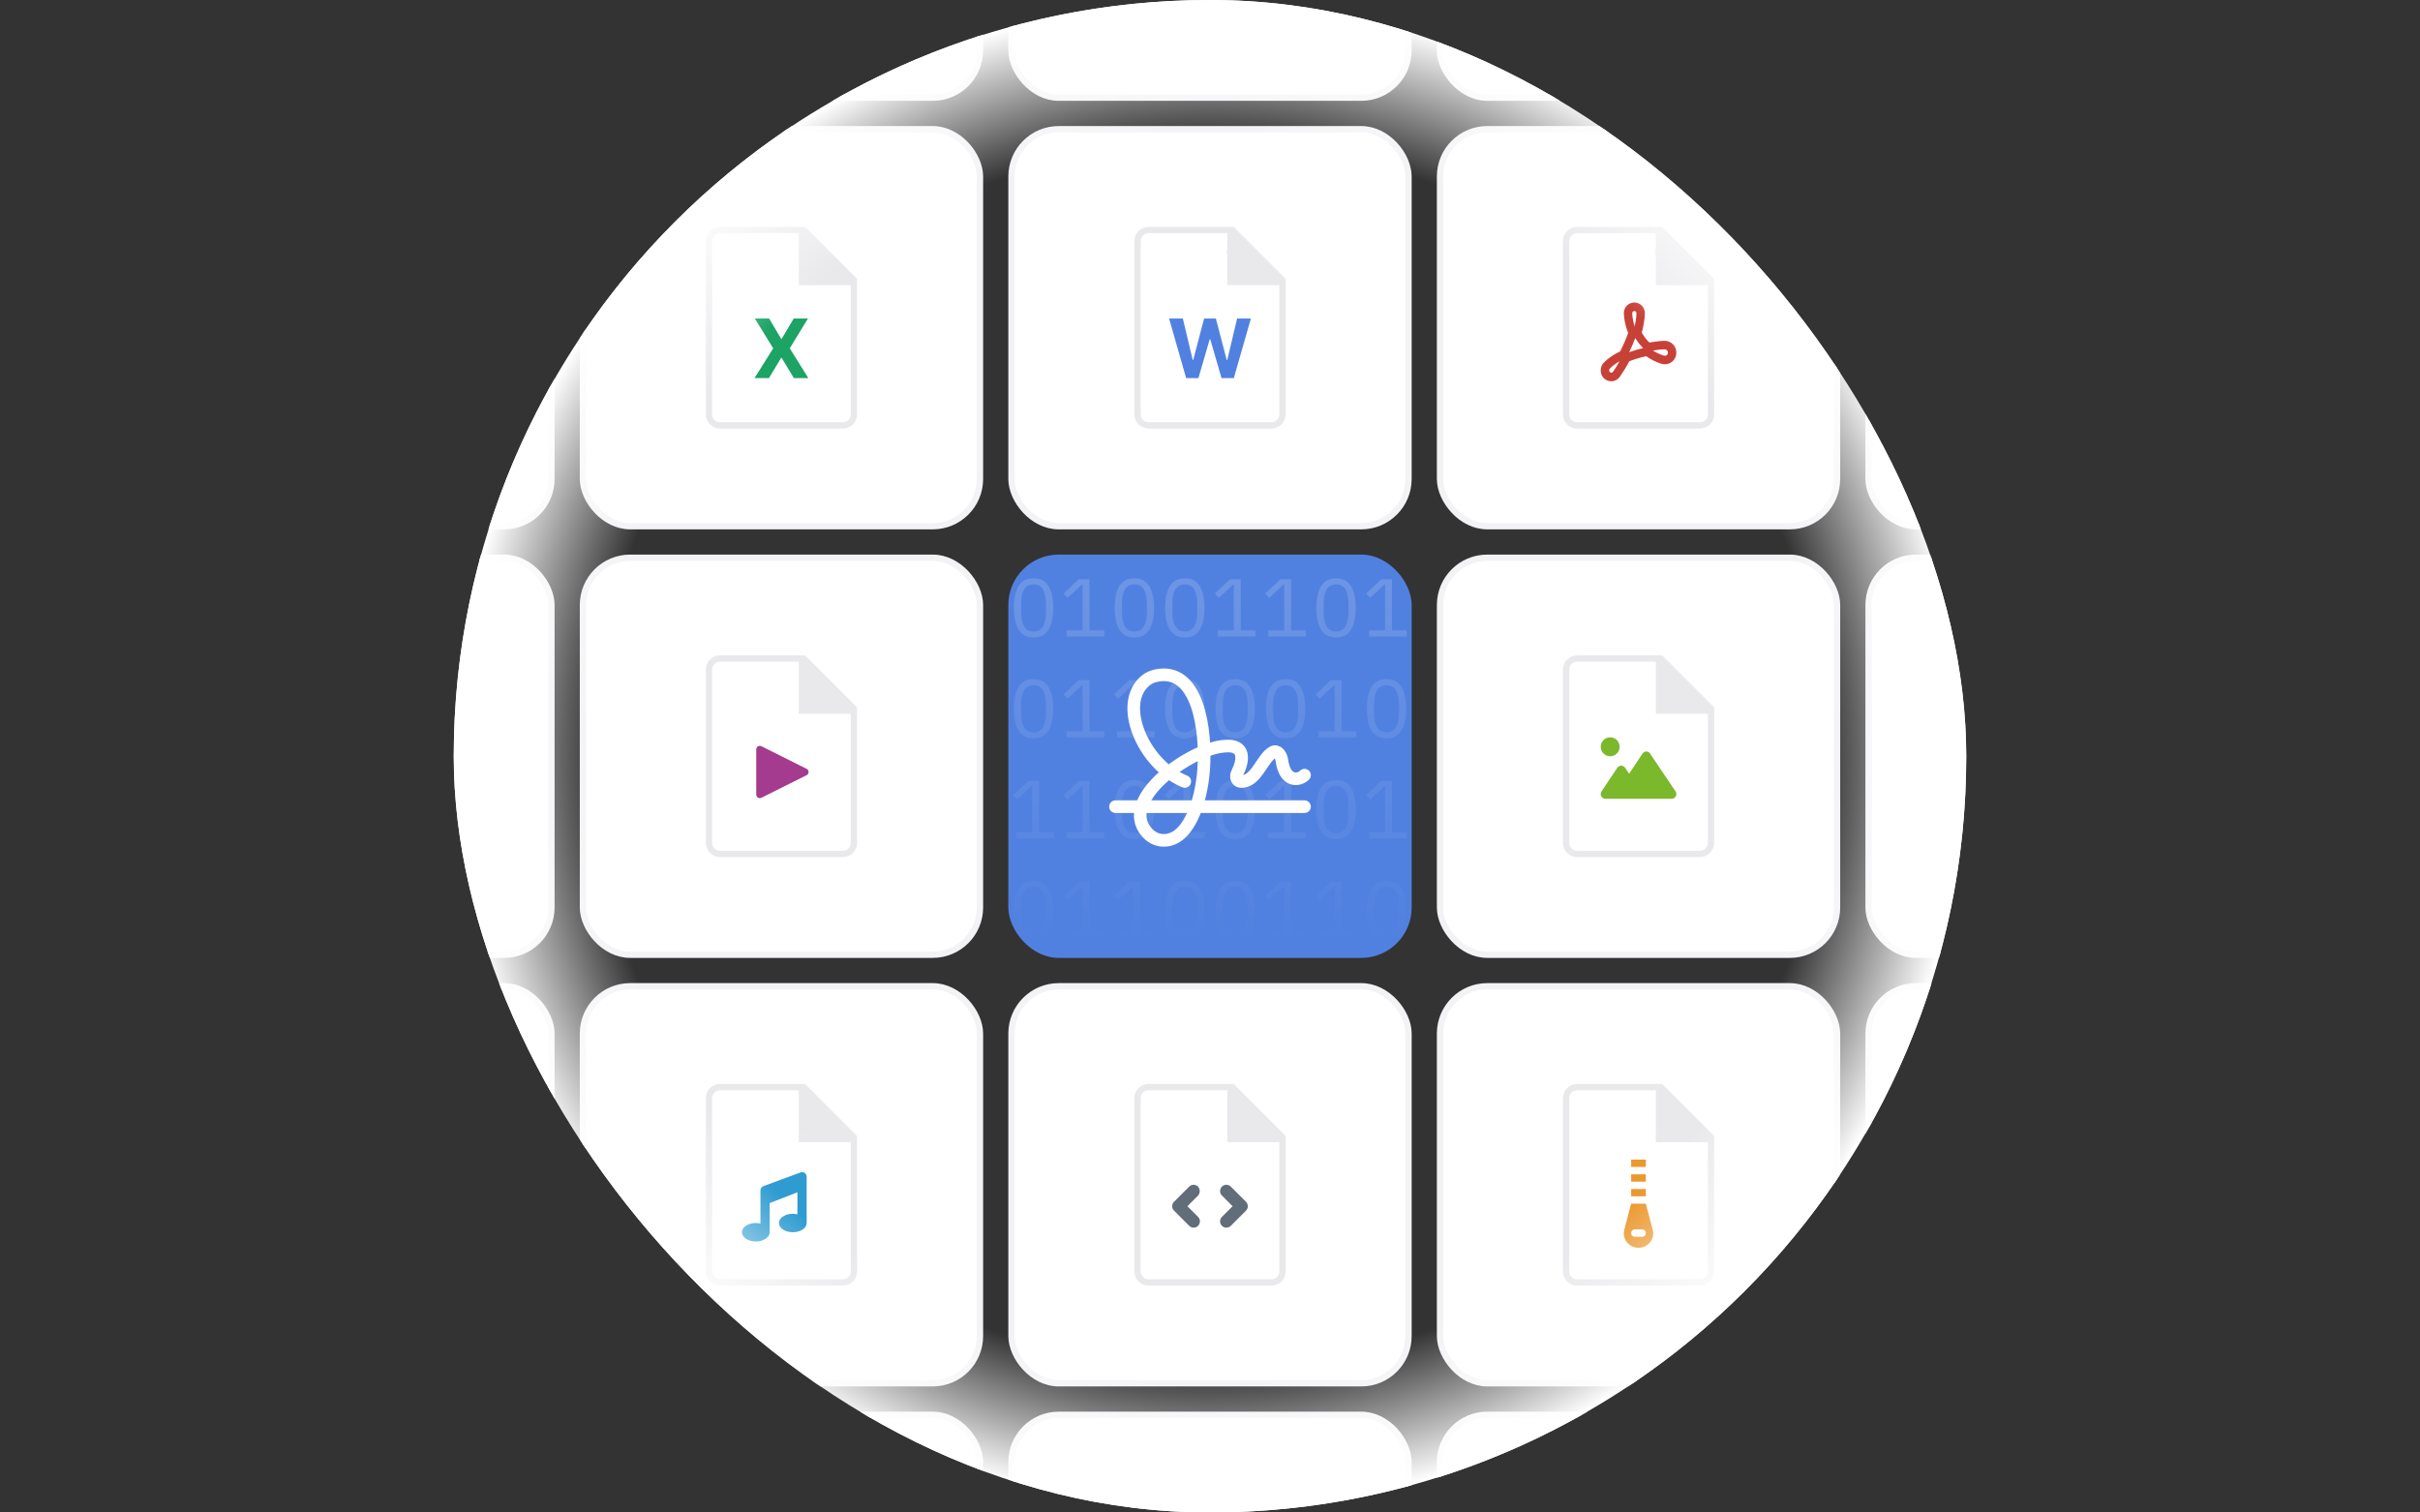 <svg width="384" height="240" viewBox="0 0 384 240" fill="none" xmlns="http://www.w3.org/2000/svg">
<rect x="0" y="0" width="384" height="240" fill="#333333" stroke="none"/>
<g clip-path="url(#clip0_4632_9214)">
<rect x="92.5" y="-47.5" width="63" height="63" rx="7.5" fill="white"/>
<rect x="92.5" y="-47.5" width="63" height="63" rx="7.5" stroke="#F3F2F5"/>
<rect x="160.5" y="-47.5" width="63" height="63" rx="7.5" fill="white"/>
<rect x="160.5" y="-47.5" width="63" height="63" rx="7.5" stroke="#F3F2F5"/>
<rect x="228.5" y="-47.5" width="63" height="63" rx="7.5" fill="white"/>
<rect x="228.5" y="-47.5" width="63" height="63" rx="7.5" stroke="#F3F2F5"/>
<rect x="24.5" y="20.5" width="63" height="63" rx="7.5" fill="white"/>
<rect x="24.5" y="20.5" width="63" height="63" rx="7.5" stroke="#F3F2F5"/>
<rect x="92.5" y="20.5" width="63" height="63" rx="7.5" fill="white"/>
<path d="M127.75 36L136 44.25L131.875 45L127.75 44.25L127 40.125L127.75 36Z" fill="#E9E8EB"/>
<path d="M127.25 44.25V44.75H127.75H135.5V65.75C135.5 66.717 134.717 67.5 133.75 67.5H114.25C113.283 67.5 112.5 66.717 112.5 65.75V38.25C112.5 37.283 113.283 36.5 114.25 36.5H127.25V44.25Z" stroke="#E9E8EB"/>
<path d="M122.05 50.545L123.956 53.768H124.03L125.946 50.545H128.203L125.318 55.273L128.268 60H125.969L124.03 56.773H123.956L122.017 60H119.727L122.687 55.273L119.783 50.545H122.05Z" fill="#1DA364"/>
<rect x="92.5" y="20.5" width="63" height="63" rx="7.5" stroke="#F3F2F5"/>
<rect x="160.5" y="20.5" width="63" height="63" rx="7.5" fill="white"/>
<path d="M195.75 44.25L200.275 45.105L204 44.25L195.75 36L194.612 39.911L195.75 44.25Z" fill="#E9E8EB"/>
<path d="M195.25 44.25V44.75H195.75H203.5V65.75C203.5 66.717 202.717 67.5 201.75 67.5H182.25C181.283 67.5 180.5 66.717 180.5 65.75V38.25C180.5 37.283 181.283 36.5 182.25 36.5H195.25V44.25Z" stroke="#E9E8EB"/>
<path d="M188.215 60L185.51 50.545H187.693L189.258 57.115H189.337L191.063 50.545H192.933L194.655 57.129H194.738L196.303 50.545H198.487L195.781 60H193.833L192.033 53.819H191.959L190.163 60H188.215Z" fill="#5181E0"/>
<rect x="160.5" y="20.5" width="63" height="63" rx="7.5" stroke="#F3F2F5"/>
<rect x="228.5" y="20.5" width="63" height="63" rx="7.5" fill="white"/>
<path d="M263.75 44.25L268.275 45.105L272 44.25L263.75 36L262.612 39.911L263.75 44.25Z" fill="#E9E8EB"/>
<path d="M263.25 44.25V44.75H263.75H271.5V65.75C271.5 66.717 270.717 67.5 269.75 67.5H250.25C249.283 67.5 248.5 66.717 248.5 65.75V38.25C248.5 37.283 249.283 36.5 250.25 36.5H263.25V44.25Z" stroke="#E9E8EB"/>
<path d="M264.167 54.081H263.982C263.847 54.087 262.962 54.139 261.726 54.352C261.237 53.894 260.826 53.355 260.5 52.745C260.543 52.608 260.586 52.471 260.628 52.334C260.7 52.046 261 50.707 261 49.689C261 48.758 260.253 48 259.333 48C258.415 48 257.667 48.758 257.667 49.689C257.667 49.704 257.675 51.142 258.355 52.829C258.006 53.805 257.581 54.785 257.092 55.749C256.023 56.259 255.14 56.87 254.466 57.567C254.156 57.89 254 58.308 254 58.815C254 59.744 254.747 60.5 255.664 60.5C256.202 60.5 256.707 60.237 257.017 59.796C257.382 59.277 257.932 58.44 258.533 57.329C259.319 57.009 260.218 56.738 261.213 56.522C261.887 57.005 262.65 57.394 263.485 57.679C263.712 57.755 263.954 57.797 264.204 57.797C265.213 57.797 266 56.982 266 55.939C266 54.913 265.179 54.081 264.167 54.081ZM255.932 59.014C255.77 59.246 255.333 59.149 255.333 58.743C255.333 58.655 255.365 58.57 255.419 58.514C255.868 58.049 256.411 57.655 257.003 57.318C256.533 58.135 256.136 58.722 255.932 59.014ZM259.333 49.351C259.517 49.351 259.667 49.503 259.667 49.689C259.667 50.456 259.462 51.446 259.381 51.811C259.013 50.673 259 49.778 259 49.689C259 49.503 259.15 49.351 259.333 49.351ZM258.521 55.88C258.876 55.145 259.198 54.393 259.484 53.627C259.802 54.178 260.208 54.729 260.726 55.239C260.029 55.399 259.271 55.606 258.521 55.88ZM264.204 56.446C264.103 56.446 264.002 56.43 263.913 56.398C263.3 56.19 262.764 55.929 262.295 55.633C263.3 55.437 263.988 55.432 264 55.432H264.167C264.442 55.432 264.667 55.659 264.667 55.976C264.667 56.235 264.458 56.446 264.204 56.446Z" fill="#C74137"/>
<rect x="228.5" y="20.5" width="63" height="63" rx="7.5" stroke="#F3F2F5"/>
<rect x="296.5" y="20.5" width="63" height="63" rx="7.5" fill="white"/>
<rect x="296.5" y="20.5" width="63" height="63" rx="7.5" stroke="#F3F2F5"/>
<rect x="24.5" y="88.5" width="63" height="63" rx="7.5" fill="white"/>
<rect x="24.5" y="88.5" width="63" height="63" rx="7.5" stroke="#F3F2F5"/>
<rect x="92.5" y="88.5" width="63" height="63" rx="7.5" fill="white"/>
<path d="M127.75 104L136 112.25L131.875 113L127.75 112.25L127 108.125L127.75 104Z" fill="#E9E8EB"/>
<path d="M127.25 112.25V112.75H127.75H135.5V133.75C135.5 134.717 134.717 135.5 133.75 135.5H114.25C113.283 135.5 112.5 134.717 112.5 133.75V106.25C112.5 105.283 113.283 104.5 114.25 104.5H127.25V112.25Z" stroke="#E9E8EB"/>
<path d="M120 126.09V118.91C120 118.492 120.44 118.22 120.814 118.407L127.994 121.997C128.408 122.204 128.408 122.796 127.994 123.003L120.814 126.593C120.44 126.78 120 126.508 120 126.09Z" fill="#A43B8F"/>
<rect x="92.5" y="88.5" width="63" height="63" rx="7.5" stroke="#F3F2F5"/>
<rect x="160" y="88" width="64" height="64" rx="8" fill="#5181E0"/>
<path fill-rule="evenodd" clip-rule="evenodd" d="M161.624 99.921C162.126 100.744 162.919 101.156 164.003 101.156C165.086 101.156 165.875 100.744 166.369 99.921C166.871 99.098 167.123 97.945 167.123 96.463C167.123 94.981 166.871 93.828 166.369 93.005C165.875 92.182 165.086 91.77 164.003 91.77C162.919 91.77 162.126 92.182 161.624 93.005C161.13 93.828 160.883 94.981 160.883 96.463C160.883 97.945 161.13 99.098 161.624 99.921ZM164.913 99.986C164.661 100.133 164.358 100.207 164.003 100.207C163.647 100.207 163.344 100.133 163.093 99.986C162.841 99.839 162.638 99.631 162.482 99.362C162.326 99.093 162.209 98.777 162.131 98.413C162.061 98.049 162.027 97.646 162.027 97.204V95.722C162.027 95.28 162.061 94.877 162.131 94.513C162.209 94.149 162.326 93.833 162.482 93.564C162.638 93.295 162.841 93.087 163.093 92.94C163.344 92.793 163.647 92.719 164.003 92.719C164.358 92.719 164.661 92.793 164.913 92.94C165.164 93.087 165.368 93.295 165.524 93.564C165.68 93.833 165.792 94.149 165.862 94.513C165.94 94.877 165.979 95.28 165.979 95.722V97.204C165.979 97.646 165.94 98.049 165.862 98.413C165.792 98.777 165.68 99.093 165.524 99.362C165.368 99.631 165.164 99.839 164.913 99.986Z" fill="url(#paint0_linear_4632_9214)"/>
<path d="M169.247 100.038V101H175.214V100.038H172.874V91.926H171.171L168.766 94.175L169.403 94.864L171.691 92.732H171.782V100.038H169.247Z" fill="url(#paint1_linear_4632_9214)"/>
<path fill-rule="evenodd" clip-rule="evenodd" d="M180.003 101.156C178.919 101.156 178.126 100.744 177.624 99.921C177.13 99.098 176.883 97.945 176.883 96.463C176.883 94.981 177.13 93.828 177.624 93.005C178.126 92.182 178.919 91.77 180.003 91.77C181.086 91.77 181.875 92.182 182.369 93.005C182.871 93.828 183.123 94.981 183.123 96.463C183.123 97.945 182.871 99.098 182.369 99.921C181.875 100.744 181.086 101.156 180.003 101.156ZM180.003 100.207C180.358 100.207 180.661 100.133 180.913 99.986C181.164 99.839 181.368 99.631 181.524 99.362C181.68 99.093 181.792 98.777 181.862 98.413C181.94 98.049 181.979 97.646 181.979 97.204V95.722C181.979 95.28 181.94 94.877 181.862 94.513C181.792 94.149 181.68 93.833 181.524 93.564C181.368 93.295 181.164 93.087 180.913 92.94C180.661 92.793 180.358 92.719 180.003 92.719C179.647 92.719 179.344 92.793 179.093 92.94C178.841 93.087 178.638 93.295 178.482 93.564C178.326 93.833 178.209 94.149 178.131 94.513C178.061 94.877 178.027 95.28 178.027 95.722V97.204C178.027 97.646 178.061 98.049 178.131 98.413C178.209 98.777 178.326 99.093 178.482 99.362C178.638 99.631 178.841 99.839 179.093 99.986C179.344 100.133 179.647 100.207 180.003 100.207Z" fill="url(#paint2_linear_4632_9214)"/>
<path fill-rule="evenodd" clip-rule="evenodd" d="M185.624 99.921C186.126 100.744 186.919 101.156 188.003 101.156C189.086 101.156 189.875 100.744 190.369 99.921C190.871 99.098 191.123 97.945 191.123 96.463C191.123 94.981 190.871 93.828 190.369 93.005C189.875 92.182 189.086 91.77 188.003 91.77C186.919 91.77 186.126 92.182 185.624 93.005C185.13 93.828 184.883 94.981 184.883 96.463C184.883 97.945 185.13 99.098 185.624 99.921ZM188.913 99.986C188.661 100.133 188.358 100.207 188.003 100.207C187.647 100.207 187.344 100.133 187.093 99.986C186.841 99.839 186.638 99.631 186.482 99.362C186.326 99.093 186.209 98.777 186.131 98.413C186.061 98.049 186.027 97.646 186.027 97.204V95.722C186.027 95.28 186.061 94.877 186.131 94.513C186.209 94.149 186.326 93.833 186.482 93.564C186.638 93.295 186.841 93.087 187.093 92.94C187.344 92.793 187.647 92.719 188.003 92.719C188.358 92.719 188.661 92.793 188.913 92.94C189.164 93.087 189.368 93.295 189.524 93.564C189.68 93.833 189.792 94.149 189.862 94.513C189.94 94.877 189.979 95.28 189.979 95.722V97.204C189.979 97.646 189.94 98.049 189.862 98.413C189.792 98.777 189.68 99.093 189.524 99.362C189.368 99.631 189.164 99.839 188.913 99.986Z" fill="url(#paint3_linear_4632_9214)"/>
<path d="M193.247 101V100.038H195.782V92.732H195.691L193.403 94.864L192.766 94.175L195.171 91.926H196.874V100.038H199.214V101H193.247Z" fill="url(#paint4_linear_4632_9214)"/>
<path d="M201.247 100.038V101H207.214V100.038H204.874V91.926H203.171L200.766 94.175L201.403 94.864L203.691 92.732H203.782V100.038H201.247Z" fill="url(#paint5_linear_4632_9214)"/>
<path fill-rule="evenodd" clip-rule="evenodd" d="M212.003 101.156C210.919 101.156 210.126 100.744 209.624 99.921C209.13 99.098 208.883 97.945 208.883 96.463C208.883 94.981 209.13 93.828 209.624 93.005C210.126 92.182 210.919 91.77 212.003 91.77C213.086 91.77 213.875 92.182 214.369 93.005C214.871 93.828 215.123 94.981 215.123 96.463C215.123 97.945 214.871 99.098 214.369 99.921C213.875 100.744 213.086 101.156 212.003 101.156ZM212.003 100.207C212.358 100.207 212.661 100.133 212.913 99.986C213.164 99.839 213.368 99.631 213.524 99.362C213.68 99.093 213.792 98.777 213.862 98.413C213.94 98.049 213.979 97.646 213.979 97.204V95.722C213.979 95.28 213.94 94.877 213.862 94.513C213.792 94.149 213.68 93.833 213.524 93.564C213.368 93.295 213.164 93.087 212.913 92.94C212.661 92.793 212.358 92.719 212.003 92.719C211.647 92.719 211.344 92.793 211.093 92.94C210.841 93.087 210.638 93.295 210.482 93.564C210.326 93.833 210.209 94.149 210.131 94.513C210.061 94.877 210.027 95.28 210.027 95.722V97.204C210.027 97.646 210.061 98.049 210.131 98.413C210.209 98.777 210.326 99.093 210.482 99.362C210.638 99.631 210.841 99.839 211.093 99.986C211.344 100.133 211.647 100.207 212.003 100.207Z" fill="url(#paint6_linear_4632_9214)"/>
<path d="M217.247 100.038V101H223.214V100.038H220.874V91.926H219.171L216.766 94.175L217.403 94.864L219.691 92.732H219.782V100.038H217.247Z" fill="url(#paint7_linear_4632_9214)"/>
<path fill-rule="evenodd" clip-rule="evenodd" d="M164.003 117.156C162.919 117.156 162.126 116.744 161.624 115.921C161.13 115.098 160.883 113.945 160.883 112.463C160.883 110.981 161.13 109.828 161.624 109.005C162.126 108.182 162.919 107.77 164.003 107.77C165.086 107.77 165.875 108.182 166.369 109.005C166.871 109.828 167.123 110.981 167.123 112.463C167.123 113.945 166.871 115.098 166.369 115.921C165.875 116.744 165.086 117.156 164.003 117.156ZM164.003 116.207C164.358 116.207 164.661 116.133 164.913 115.986C165.164 115.839 165.368 115.631 165.524 115.362C165.68 115.093 165.792 114.777 165.862 114.413C165.94 114.049 165.979 113.646 165.979 113.204V111.722C165.979 111.28 165.94 110.877 165.862 110.513C165.792 110.149 165.68 109.833 165.524 109.564C165.368 109.295 165.164 109.087 164.913 108.94C164.661 108.793 164.358 108.719 164.003 108.719C163.647 108.719 163.344 108.793 163.093 108.94C162.841 109.087 162.638 109.295 162.482 109.564C162.326 109.833 162.209 110.149 162.131 110.513C162.061 110.877 162.027 111.28 162.027 111.722V113.204C162.027 113.646 162.061 114.049 162.131 114.413C162.209 114.777 162.326 115.093 162.482 115.362C162.638 115.631 162.841 115.839 163.093 115.986C163.344 116.133 163.647 116.207 164.003 116.207Z" fill="url(#paint8_linear_4632_9214)"/>
<path d="M169.247 116.038V117H175.214V116.038H172.874V107.926H171.171L168.766 110.175L169.403 110.864L171.691 108.732H171.782V116.038H169.247Z" fill="url(#paint9_linear_4632_9214)"/>
<path d="M177.247 117V116.038H179.782V108.732H179.691L177.403 110.864L176.766 110.175L179.171 107.926H180.874V116.038H183.214V117H177.247Z" fill="url(#paint10_linear_4632_9214)"/>
<path fill-rule="evenodd" clip-rule="evenodd" d="M185.624 115.921C186.126 116.744 186.919 117.156 188.003 117.156C189.086 117.156 189.875 116.744 190.369 115.921C190.871 115.098 191.123 113.945 191.123 112.463C191.123 110.981 190.871 109.828 190.369 109.005C189.875 108.182 189.086 107.77 188.003 107.77C186.919 107.77 186.126 108.182 185.624 109.005C185.13 109.828 184.883 110.981 184.883 112.463C184.883 113.945 185.13 115.098 185.624 115.921ZM188.913 115.986C188.661 116.133 188.358 116.207 188.003 116.207C187.647 116.207 187.344 116.133 187.093 115.986C186.841 115.839 186.638 115.631 186.482 115.362C186.326 115.093 186.209 114.777 186.131 114.413C186.061 114.049 186.027 113.646 186.027 113.204V111.722C186.027 111.28 186.061 110.877 186.131 110.513C186.209 110.149 186.326 109.833 186.482 109.564C186.638 109.295 186.841 109.087 187.093 108.94C187.344 108.793 187.647 108.719 188.003 108.719C188.358 108.719 188.661 108.793 188.913 108.94C189.164 109.087 189.368 109.295 189.524 109.564C189.68 109.833 189.792 110.149 189.862 110.513C189.94 110.877 189.979 111.28 189.979 111.722V113.204C189.979 113.646 189.94 114.049 189.862 114.413C189.792 114.777 189.68 115.093 189.524 115.362C189.368 115.631 189.164 115.839 188.913 115.986Z" fill="url(#paint11_linear_4632_9214)"/>
<path fill-rule="evenodd" clip-rule="evenodd" d="M196.003 117.156C194.919 117.156 194.126 116.744 193.624 115.921C193.13 115.098 192.883 113.945 192.883 112.463C192.883 110.981 193.13 109.828 193.624 109.005C194.126 108.182 194.919 107.77 196.003 107.77C197.086 107.77 197.875 108.182 198.369 109.005C198.871 109.828 199.123 110.981 199.123 112.463C199.123 113.945 198.871 115.098 198.369 115.921C197.875 116.744 197.086 117.156 196.003 117.156ZM196.003 116.207C196.358 116.207 196.661 116.133 196.913 115.986C197.164 115.839 197.368 115.631 197.524 115.362C197.68 115.093 197.792 114.777 197.862 114.413C197.94 114.049 197.979 113.646 197.979 113.204V111.722C197.979 111.28 197.94 110.877 197.862 110.513C197.792 110.149 197.68 109.833 197.524 109.564C197.368 109.295 197.164 109.087 196.913 108.94C196.661 108.793 196.358 108.719 196.003 108.719C195.647 108.719 195.344 108.793 195.093 108.94C194.841 109.087 194.638 109.295 194.482 109.564C194.326 109.833 194.209 110.149 194.131 110.513C194.061 110.877 194.027 111.28 194.027 111.722V113.204C194.027 113.646 194.061 114.049 194.131 114.413C194.209 114.777 194.326 115.093 194.482 115.362C194.638 115.631 194.841 115.839 195.093 115.986C195.344 116.133 195.647 116.207 196.003 116.207Z" fill="url(#paint12_linear_4632_9214)"/>
<path fill-rule="evenodd" clip-rule="evenodd" d="M201.624 115.921C202.126 116.744 202.919 117.156 204.003 117.156C205.086 117.156 205.875 116.744 206.369 115.921C206.871 115.098 207.123 113.945 207.123 112.463C207.123 110.981 206.871 109.828 206.369 109.005C205.875 108.182 205.086 107.77 204.003 107.77C202.919 107.77 202.126 108.182 201.624 109.005C201.13 109.828 200.883 110.981 200.883 112.463C200.883 113.945 201.13 115.098 201.624 115.921ZM204.913 115.986C204.661 116.133 204.358 116.207 204.003 116.207C203.647 116.207 203.344 116.133 203.093 115.986C202.841 115.839 202.638 115.631 202.482 115.362C202.326 115.093 202.209 114.777 202.131 114.413C202.061 114.049 202.027 113.646 202.027 113.204V111.722C202.027 111.28 202.061 110.877 202.131 110.513C202.209 110.149 202.326 109.833 202.482 109.564C202.638 109.295 202.841 109.087 203.093 108.94C203.344 108.793 203.647 108.719 204.003 108.719C204.358 108.719 204.661 108.793 204.913 108.94C205.164 109.087 205.368 109.295 205.524 109.564C205.68 109.833 205.792 110.149 205.862 110.513C205.94 110.877 205.979 111.28 205.979 111.722V113.204C205.979 113.646 205.94 114.049 205.862 114.413C205.792 114.777 205.68 115.093 205.524 115.362C205.368 115.631 205.164 115.839 204.913 115.986Z" fill="url(#paint13_linear_4632_9214)"/>
<path d="M209.247 117V116.038H211.782V108.732H211.691L209.403 110.864L208.766 110.175L211.171 107.926H212.874V116.038H215.214V117H209.247Z" fill="url(#paint14_linear_4632_9214)"/>
<path fill-rule="evenodd" clip-rule="evenodd" d="M217.624 115.921C218.126 116.744 218.919 117.156 220.003 117.156C221.086 117.156 221.875 116.744 222.369 115.921C222.871 115.098 223.123 113.945 223.123 112.463C223.123 110.981 222.871 109.828 222.369 109.005C221.875 108.182 221.086 107.77 220.003 107.77C218.919 107.77 218.126 108.182 217.624 109.005C217.13 109.828 216.883 110.981 216.883 112.463C216.883 113.945 217.13 115.098 217.624 115.921ZM220.913 115.986C220.661 116.133 220.358 116.207 220.003 116.207C219.647 116.207 219.344 116.133 219.093 115.986C218.841 115.839 218.638 115.631 218.482 115.362C218.326 115.093 218.209 114.777 218.131 114.413C218.061 114.049 218.027 113.646 218.027 113.204V111.722C218.027 111.28 218.061 110.877 218.131 110.513C218.209 110.149 218.326 109.833 218.482 109.564C218.638 109.295 218.841 109.087 219.093 108.94C219.344 108.793 219.647 108.719 220.003 108.719C220.358 108.719 220.661 108.793 220.913 108.94C221.164 109.087 221.368 109.295 221.524 109.564C221.68 109.833 221.792 110.149 221.862 110.513C221.94 110.877 221.979 111.28 221.979 111.722V113.204C221.979 113.646 221.94 114.049 221.862 114.413C221.792 114.777 221.68 115.093 221.524 115.362C221.368 115.631 221.164 115.839 220.913 115.986Z" fill="url(#paint15_linear_4632_9214)"/>
<path d="M161.247 133V132.038H163.782V124.732H163.691L161.403 126.864L160.766 126.175L163.171 123.926H164.874V132.038H167.214V133H161.247Z" fill="url(#paint16_linear_4632_9214)"/>
<path d="M169.247 132.038V133H175.214V132.038H172.874V123.926H171.171L168.766 126.175L169.403 126.864L171.691 124.732H171.782V132.038H169.247Z" fill="url(#paint17_linear_4632_9214)"/>
<path fill-rule="evenodd" clip-rule="evenodd" d="M180.003 133.156C178.919 133.156 178.126 132.744 177.624 131.921C177.13 131.098 176.883 129.945 176.883 128.463C176.883 126.981 177.13 125.828 177.624 125.005C178.126 124.182 178.919 123.77 180.003 123.77C181.086 123.77 181.875 124.182 182.369 125.005C182.871 125.828 183.123 126.981 183.123 128.463C183.123 129.945 182.871 131.098 182.369 131.921C181.875 132.744 181.086 133.156 180.003 133.156ZM180.003 132.207C180.358 132.207 180.661 132.133 180.913 131.986C181.164 131.839 181.368 131.631 181.524 131.362C181.68 131.093 181.792 130.777 181.862 130.413C181.94 130.049 181.979 129.646 181.979 129.204V127.722C181.979 127.28 181.94 126.877 181.862 126.513C181.792 126.149 181.68 125.833 181.524 125.564C181.368 125.295 181.164 125.087 180.913 124.94C180.661 124.793 180.358 124.719 180.003 124.719C179.647 124.719 179.344 124.793 179.093 124.94C178.841 125.087 178.638 125.295 178.482 125.564C178.326 125.833 178.209 126.149 178.131 126.513C178.061 126.877 178.027 127.28 178.027 127.722V129.204C178.027 129.646 178.061 130.049 178.131 130.413C178.209 130.777 178.326 131.093 178.482 131.362C178.638 131.631 178.841 131.839 179.093 131.986C179.344 132.133 179.647 132.207 180.003 132.207Z" fill="url(#paint18_linear_4632_9214)"/>
<path d="M185.247 132.038V133H191.214V132.038H188.874V123.926H187.171L184.766 126.175L185.403 126.864L187.691 124.732H187.782V132.038H185.247Z" fill="url(#paint19_linear_4632_9214)"/>
<path fill-rule="evenodd" clip-rule="evenodd" d="M196.003 133.156C194.919 133.156 194.126 132.744 193.624 131.921C193.13 131.098 192.883 129.945 192.883 128.463C192.883 126.981 193.13 125.828 193.624 125.005C194.126 124.182 194.919 123.77 196.003 123.77C197.086 123.77 197.875 124.182 198.369 125.005C198.871 125.828 199.123 126.981 199.123 128.463C199.123 129.945 198.871 131.098 198.369 131.921C197.875 132.744 197.086 133.156 196.003 133.156ZM196.003 132.207C196.358 132.207 196.661 132.133 196.913 131.986C197.164 131.839 197.368 131.631 197.524 131.362C197.68 131.093 197.792 130.777 197.862 130.413C197.94 130.049 197.979 129.646 197.979 129.204V127.722C197.979 127.28 197.94 126.877 197.862 126.513C197.792 126.149 197.68 125.833 197.524 125.564C197.368 125.295 197.164 125.087 196.913 124.94C196.661 124.793 196.358 124.719 196.003 124.719C195.647 124.719 195.344 124.793 195.093 124.94C194.841 125.087 194.638 125.295 194.482 125.564C194.326 125.833 194.209 126.149 194.131 126.513C194.061 126.877 194.027 127.28 194.027 127.722V129.204C194.027 129.646 194.061 130.049 194.131 130.413C194.209 130.777 194.326 131.093 194.482 131.362C194.638 131.631 194.841 131.839 195.093 131.986C195.344 132.133 195.647 132.207 196.003 132.207Z" fill="url(#paint20_linear_4632_9214)"/>
<path d="M201.247 132.038V133H207.214V132.038H204.874V123.926H203.171L200.766 126.175L201.403 126.864L203.691 124.732H203.782V132.038H201.247Z" fill="url(#paint21_linear_4632_9214)"/>
<path fill-rule="evenodd" clip-rule="evenodd" d="M212.003 133.156C210.919 133.156 210.126 132.744 209.624 131.921C209.13 131.098 208.883 129.945 208.883 128.463C208.883 126.981 209.13 125.828 209.624 125.005C210.126 124.182 210.919 123.77 212.003 123.77C213.086 123.77 213.875 124.182 214.369 125.005C214.871 125.828 215.123 126.981 215.123 128.463C215.123 129.945 214.871 131.098 214.369 131.921C213.875 132.744 213.086 133.156 212.003 133.156ZM212.003 132.207C212.358 132.207 212.661 132.133 212.913 131.986C213.164 131.839 213.368 131.631 213.524 131.362C213.68 131.093 213.792 130.777 213.862 130.413C213.94 130.049 213.979 129.646 213.979 129.204V127.722C213.979 127.28 213.94 126.877 213.862 126.513C213.792 126.149 213.68 125.833 213.524 125.564C213.368 125.295 213.164 125.087 212.913 124.94C212.661 124.793 212.358 124.719 212.003 124.719C211.647 124.719 211.344 124.793 211.093 124.94C210.841 125.087 210.638 125.295 210.482 125.564C210.326 125.833 210.209 126.149 210.131 126.513C210.061 126.877 210.027 127.28 210.027 127.722V129.204C210.027 129.646 210.061 130.049 210.131 130.413C210.209 130.777 210.326 131.093 210.482 131.362C210.638 131.631 210.841 131.839 211.093 131.986C211.344 132.133 211.647 132.207 212.003 132.207Z" fill="url(#paint22_linear_4632_9214)"/>
<path d="M217.247 132.038V133H223.214V132.038H220.874V123.926H219.171L216.766 126.175L217.403 126.864L219.691 124.732H219.782V132.038H217.247Z" fill="url(#paint23_linear_4632_9214)"/>
<path fill-rule="evenodd" clip-rule="evenodd" d="M164.003 149.156C162.919 149.156 162.126 148.744 161.624 147.921C161.13 147.098 160.883 145.945 160.883 144.463C160.883 142.981 161.13 141.828 161.624 141.005C162.126 140.182 162.919 139.77 164.003 139.77C165.086 139.77 165.875 140.182 166.369 141.005C166.871 141.828 167.123 142.981 167.123 144.463C167.123 145.945 166.871 147.098 166.369 147.921C165.875 148.744 165.086 149.156 164.003 149.156ZM164.003 148.207C164.358 148.207 164.661 148.133 164.913 147.986C165.164 147.839 165.368 147.631 165.524 147.362C165.68 147.093 165.792 146.777 165.862 146.413C165.94 146.049 165.979 145.646 165.979 145.204V143.722C165.979 143.28 165.94 142.877 165.862 142.513C165.792 142.149 165.68 141.833 165.524 141.564C165.368 141.295 165.164 141.087 164.913 140.94C164.661 140.793 164.358 140.719 164.003 140.719C163.647 140.719 163.344 140.793 163.093 140.94C162.841 141.087 162.638 141.295 162.482 141.564C162.326 141.833 162.209 142.149 162.131 142.513C162.061 142.877 162.027 143.28 162.027 143.722V145.204C162.027 145.646 162.061 146.049 162.131 146.413C162.209 146.777 162.326 147.093 162.482 147.362C162.638 147.631 162.841 147.839 163.093 147.986C163.344 148.133 163.647 148.207 164.003 148.207Z" fill="url(#paint24_linear_4632_9214)"/>
<path d="M169.247 148.038V149H175.214V148.038H172.874V139.926H171.171L168.766 142.175L169.403 142.864L171.691 140.732H171.782V148.038H169.247Z" fill="url(#paint25_linear_4632_9214)"/>
<path d="M177.247 149V148.038H179.782V140.732H179.691L177.403 142.864L176.766 142.175L179.171 139.926H180.874V148.038H183.214V149H177.247Z" fill="url(#paint26_linear_4632_9214)"/>
<path fill-rule="evenodd" clip-rule="evenodd" d="M185.624 147.921C186.126 148.744 186.919 149.156 188.003 149.156C189.086 149.156 189.875 148.744 190.369 147.921C190.871 147.098 191.123 145.945 191.123 144.463C191.123 142.981 190.871 141.828 190.369 141.005C189.875 140.182 189.086 139.77 188.003 139.77C186.919 139.77 186.126 140.182 185.624 141.005C185.13 141.828 184.883 142.981 184.883 144.463C184.883 145.945 185.13 147.098 185.624 147.921ZM188.913 147.986C188.661 148.133 188.358 148.207 188.003 148.207C187.647 148.207 187.344 148.133 187.093 147.986C186.841 147.839 186.638 147.631 186.482 147.362C186.326 147.093 186.209 146.777 186.131 146.413C186.061 146.049 186.027 145.646 186.027 145.204V143.722C186.027 143.28 186.061 142.877 186.131 142.513C186.209 142.149 186.326 141.833 186.482 141.564C186.638 141.295 186.841 141.087 187.093 140.94C187.344 140.793 187.647 140.719 188.003 140.719C188.358 140.719 188.661 140.793 188.913 140.94C189.164 141.087 189.368 141.295 189.524 141.564C189.68 141.833 189.792 142.149 189.862 142.513C189.94 142.877 189.979 143.28 189.979 143.722V145.204C189.979 145.646 189.94 146.049 189.862 146.413C189.792 146.777 189.68 147.093 189.524 147.362C189.368 147.631 189.164 147.839 188.913 147.986Z" fill="url(#paint27_linear_4632_9214)"/>
<path fill-rule="evenodd" clip-rule="evenodd" d="M196.003 149.156C194.919 149.156 194.126 148.744 193.624 147.921C193.13 147.098 192.883 145.945 192.883 144.463C192.883 142.981 193.13 141.828 193.624 141.005C194.126 140.182 194.919 139.77 196.003 139.77C197.086 139.77 197.875 140.182 198.369 141.005C198.871 141.828 199.123 142.981 199.123 144.463C199.123 145.945 198.871 147.098 198.369 147.921C197.875 148.744 197.086 149.156 196.003 149.156ZM196.003 148.207C196.358 148.207 196.661 148.133 196.913 147.986C197.164 147.839 197.368 147.631 197.524 147.362C197.68 147.093 197.792 146.777 197.862 146.413C197.94 146.049 197.979 145.646 197.979 145.204V143.722C197.979 143.28 197.94 142.877 197.862 142.513C197.792 142.149 197.68 141.833 197.524 141.564C197.368 141.295 197.164 141.087 196.913 140.94C196.661 140.793 196.358 140.719 196.003 140.719C195.647 140.719 195.344 140.793 195.093 140.94C194.841 141.087 194.638 141.295 194.482 141.564C194.326 141.833 194.209 142.149 194.131 142.513C194.061 142.877 194.027 143.28 194.027 143.722V145.204C194.027 145.646 194.061 146.049 194.131 146.413C194.209 146.777 194.326 147.093 194.482 147.362C194.638 147.631 194.841 147.839 195.093 147.986C195.344 148.133 195.647 148.207 196.003 148.207Z" fill="url(#paint28_linear_4632_9214)"/>
<path d="M201.247 148.038V149H207.214V148.038H204.874V139.926H203.171L200.766 142.175L201.403 142.864L203.691 140.732H203.782V148.038H201.247Z" fill="url(#paint29_linear_4632_9214)"/>
<path d="M209.247 149V148.038H211.782V140.732H211.691L209.403 142.864L208.766 142.175L211.171 139.926H212.874V148.038H215.214V149H209.247Z" fill="url(#paint30_linear_4632_9214)"/>
<path fill-rule="evenodd" clip-rule="evenodd" d="M217.624 147.921C218.126 148.744 218.919 149.156 220.003 149.156C221.086 149.156 221.875 148.744 222.369 147.921C222.871 147.098 223.123 145.945 223.123 144.463C223.123 142.981 222.871 141.828 222.369 141.005C221.875 140.182 221.086 139.77 220.003 139.77C218.919 139.77 218.126 140.182 217.624 141.005C217.13 141.828 216.883 142.981 216.883 144.463C216.883 145.945 217.13 147.098 217.624 147.921ZM220.913 147.986C220.661 148.133 220.358 148.207 220.003 148.207C219.647 148.207 219.344 148.133 219.093 147.986C218.841 147.839 218.638 147.631 218.482 147.362C218.326 147.093 218.209 146.777 218.131 146.413C218.061 146.049 218.027 145.646 218.027 145.204V143.722C218.027 143.28 218.061 142.877 218.131 142.513C218.209 142.149 218.326 141.833 218.482 141.564C218.638 141.295 218.841 141.087 219.093 140.94C219.344 140.793 219.647 140.719 220.003 140.719C220.358 140.719 220.661 140.793 220.913 140.94C221.164 141.087 221.368 141.295 221.524 141.564C221.68 141.833 221.792 142.149 221.862 142.513C221.94 142.877 221.979 143.28 221.979 143.722V145.204C221.979 145.646 221.94 146.049 221.862 146.413C221.792 146.777 221.68 147.093 221.524 147.362C221.368 147.631 221.164 147.839 220.913 147.986Z" fill="url(#paint31_linear_4632_9214)"/>
<path d="M177 128H207" stroke="white" stroke-width="2" stroke-linecap="round"/>
<path d="M207.001 123C206.108 123.892 203.88 124.162 203.412 120.682C203.298 119.836 202.692 118.954 201.949 119.373C200.231 120.344 199.308 124.19 196.846 124.003C196.219 123.956 196.045 123.188 196.334 122.629C197.314 120.74 197.739 118.006 194.179 118.415C189.045 118.781 177.253 126.879 182.047 132.151C182.615 132.775 183.391 133.224 184.23 133.321C188.427 133.808 190.622 127.474 191.001 122C191.428 115.84 190.109 105.805 183.453 107.209C182.902 107.325 182.365 107.547 181.916 107.887C177.208 111.45 181.358 121.35 188.001 124" stroke="white" stroke-width="2" stroke-linecap="round"/>
<rect x="228.5" y="88.5" width="63" height="63" rx="7.5" fill="white"/>
<path d="M263.75 104L272 112.25L267.875 113L263.75 112.25L263 108.125L263.75 104Z" fill="#E9E8EB"/>
<path d="M263.25 112.25V112.75H263.75H271.5V133.75C271.5 134.717 270.717 135.5 269.75 135.5H250.25C249.283 135.5 248.5 134.717 248.5 133.75V106.25C248.5 105.283 249.283 104.5 250.25 104.5H263.25V112.25Z" stroke="#E9E8EB"/>
<path d="M261.833 119.583C261.735 119.376 261.5 119.25 261.252 119.25C261.004 119.25 260.767 119.375 260.628 119.584L258.501 122.774L257.875 121.836C257.737 121.626 257.502 121.499 257.249 121.499C256.996 121.499 256.764 121.625 256.626 121.833L254.126 125.583C254.051 125.696 254.007 125.827 254.001 125.963C253.994 126.098 254.025 126.233 254.089 126.353C254.153 126.473 254.248 126.573 254.365 126.643C254.482 126.712 254.615 126.749 254.751 126.749H265.25C265.526 126.749 265.781 126.597 265.911 126.353C265.975 126.233 266.006 126.098 265.999 125.963C265.993 125.827 265.949 125.696 265.874 125.583L261.833 119.583Z" fill="#7BB82C"/>
<circle cx="255.501" cy="118.5" r="1.5" fill="#7BB82C"/>
<rect x="228.5" y="88.5" width="63" height="63" rx="7.5" stroke="#F3F2F5"/>
<rect x="296.5" y="88.5" width="63" height="63" rx="7.5" fill="white"/>
<rect x="296.5" y="88.5" width="63" height="63" rx="7.5" stroke="#F3F2F5"/>
<rect x="24.5" y="156.5" width="63" height="63" rx="7.5" fill="white"/>
<rect x="24.5" y="156.5" width="63" height="63" rx="7.5" stroke="#F3F2F5"/>
<rect x="92.5" y="156.5" width="63" height="63" rx="7.5" fill="white"/>
<path d="M127.75 172L136 180.25L131.875 181L127.75 180.25L127 176.125L127.75 172Z" fill="#E9E8EB"/>
<path d="M127.25 180.25V180.75H127.75H135.5V201.75C135.5 202.717 134.717 203.5 133.75 203.5H114.25C113.283 203.5 112.5 202.717 112.5 201.75V174.25C112.5 173.283 113.283 172.5 114.25 172.5H127.25V180.25Z" stroke="#E9E8EB"/>
<path d="M127.051 186.034L121.183 188.198C120.871 188.294 120.665 188.578 120.665 188.899V194.162C120.426 194.103 120.179 194.066 119.931 194.066C118.716 194.066 117.73 194.726 117.73 195.533C117.73 196.34 118.716 197 119.931 197C121.146 197 122.132 196.34 122.132 195.533V190.907L126.533 189.188V192.69C126.295 192.635 126.047 192.599 125.799 192.599C124.584 192.599 123.599 193.258 123.599 194.066C123.599 194.874 124.584 195.533 125.799 195.533C127.014 195.533 128 194.874 128 194.066V186.73C128 186.496 127.891 186.278 127.702 186.14C127.513 186.002 127.266 185.965 127.051 186.034Z" fill="#2E9BD1"/>
<rect x="92.5" y="156.5" width="63" height="63" rx="7.5" stroke="#F3F2F5"/>
<rect x="160.5" y="156.5" width="63" height="63" rx="7.5" fill="white"/>
<path d="M195.75 172L204 180.25L199.875 181L195.75 180.25L195 176.125L195.75 172Z" fill="#E9E8EB"/>
<path d="M195.25 180.25V180.75H195.75H203.5V201.75C203.5 202.717 202.717 203.5 201.75 203.5H182.25C181.283 203.5 180.5 202.717 180.5 201.75V174.25C180.5 173.283 181.283 172.5 182.25 172.5H195.25V180.25Z" stroke="#E9E8EB"/>
<path d="M190.106 188.293C189.716 187.902 189.083 187.902 188.693 188.293L186.293 190.693C185.902 191.083 185.902 191.717 186.293 192.108L188.693 194.507C188.891 194.707 189.146 194.802 189.401 194.802C189.656 194.802 189.913 194.705 190.108 194.51C190.499 194.119 190.499 193.485 190.108 193.094L188.417 191.402L190.109 189.711C190.456 189.318 190.456 188.688 190.106 188.293ZM195.305 188.293C194.915 187.902 194.282 187.902 193.892 188.293C193.501 188.683 193.501 189.318 193.892 189.708L195.585 191.402L193.893 193.094C193.502 193.485 193.502 194.119 193.893 194.509C194.091 194.707 194.346 194.802 194.601 194.802C194.856 194.802 195.112 194.705 195.307 194.51L197.707 192.11C198.098 191.72 198.098 191.085 197.707 190.695L195.305 188.293Z" fill="#626D7A"/>
<rect x="160.5" y="156.5" width="63" height="63" rx="7.5" stroke="#F3F2F5"/>
<rect x="228.5" y="156.5" width="63" height="63" rx="7.5" fill="white"/>
<path d="M263.75 172L272 180.25L267.875 181L263.75 180.25L263 176.125L263.75 172Z" fill="#E9E8EB"/>
<path d="M263.25 180.25V180.75H263.75H271.5V201.75C271.5 202.717 270.717 203.5 269.75 203.5H250.25C249.283 203.5 248.5 202.717 248.5 201.75V174.25C248.5 173.283 249.283 172.5 250.25 172.5H263.25V180.25Z" stroke="#E9E8EB"/>
<path d="M261.161 184H258.827V185.167H261.161V184ZM261.161 188.667H258.827V189.834H261.161V188.667ZM261.161 186.334H258.827V187.5H261.161V186.334ZM261.161 191.001H258.827L257.713 195.249C257.424 196.671 258.525 198 260.004 198C261.472 198 262.572 196.676 262.289 195.26L261.161 191.001ZM260.577 196.252H259.411C259.09 196.252 258.827 195.989 258.827 195.668C258.827 195.347 259.089 195.085 259.411 195.085H260.577C260.898 195.085 261.161 195.347 261.161 195.668C261.161 195.989 260.898 196.252 260.577 196.252Z" fill="#EB992F"/>
<rect x="228.5" y="156.5" width="63" height="63" rx="7.5" stroke="#F3F2F5"/>
<rect x="296.5" y="156.5" width="63" height="63" rx="7.5" fill="white"/>
<rect x="296.5" y="156.5" width="63" height="63" rx="7.5" stroke="#F3F2F5"/>
<rect x="92.5" y="224.5" width="63" height="63" rx="7.5" fill="white"/>
<rect x="92.5" y="224.5" width="63" height="63" rx="7.5" stroke="#F3F2F5"/>
<rect x="160.5" y="224.5" width="63" height="63" rx="7.5" fill="white"/>
<rect x="160.5" y="224.5" width="63" height="63" rx="7.5" stroke="#F3F2F5"/>
<rect x="228.5" y="224.5" width="63" height="63" rx="7.5" fill="white"/>
<rect x="228.5" y="224.5" width="63" height="63" rx="7.5" stroke="#F3F2F5"/>
<circle cx="192" cy="120" r="120" fill="url(#paint32_radial_4632_9214)"/>
</g>
<defs>
<linearGradient id="paint0_linear_4632_9214" x1="191.99" y1="91.77" x2="191.99" y2="149.156" gradientUnits="userSpaceOnUse">
<stop stop-color="white" stop-opacity="0.16"/>
<stop offset="1" stop-color="white" stop-opacity="0"/>
</linearGradient>
<linearGradient id="paint1_linear_4632_9214" x1="191.99" y1="91.77" x2="191.99" y2="149.156" gradientUnits="userSpaceOnUse">
<stop stop-color="white" stop-opacity="0.16"/>
<stop offset="1" stop-color="white" stop-opacity="0"/>
</linearGradient>
<linearGradient id="paint2_linear_4632_9214" x1="191.99" y1="91.77" x2="191.99" y2="149.156" gradientUnits="userSpaceOnUse">
<stop stop-color="white" stop-opacity="0.16"/>
<stop offset="1" stop-color="white" stop-opacity="0"/>
</linearGradient>
<linearGradient id="paint3_linear_4632_9214" x1="191.99" y1="91.77" x2="191.99" y2="149.156" gradientUnits="userSpaceOnUse">
<stop stop-color="white" stop-opacity="0.16"/>
<stop offset="1" stop-color="white" stop-opacity="0"/>
</linearGradient>
<linearGradient id="paint4_linear_4632_9214" x1="191.99" y1="91.77" x2="191.99" y2="149.156" gradientUnits="userSpaceOnUse">
<stop stop-color="white" stop-opacity="0.16"/>
<stop offset="1" stop-color="white" stop-opacity="0"/>
</linearGradient>
<linearGradient id="paint5_linear_4632_9214" x1="191.99" y1="91.77" x2="191.99" y2="149.156" gradientUnits="userSpaceOnUse">
<stop stop-color="white" stop-opacity="0.16"/>
<stop offset="1" stop-color="white" stop-opacity="0"/>
</linearGradient>
<linearGradient id="paint6_linear_4632_9214" x1="191.99" y1="91.77" x2="191.99" y2="149.156" gradientUnits="userSpaceOnUse">
<stop stop-color="white" stop-opacity="0.16"/>
<stop offset="1" stop-color="white" stop-opacity="0"/>
</linearGradient>
<linearGradient id="paint7_linear_4632_9214" x1="191.99" y1="91.77" x2="191.99" y2="149.156" gradientUnits="userSpaceOnUse">
<stop stop-color="white" stop-opacity="0.16"/>
<stop offset="1" stop-color="white" stop-opacity="0"/>
</linearGradient>
<linearGradient id="paint8_linear_4632_9214" x1="191.99" y1="91.77" x2="191.99" y2="149.156" gradientUnits="userSpaceOnUse">
<stop stop-color="white" stop-opacity="0.16"/>
<stop offset="1" stop-color="white" stop-opacity="0"/>
</linearGradient>
<linearGradient id="paint9_linear_4632_9214" x1="191.99" y1="91.77" x2="191.99" y2="149.156" gradientUnits="userSpaceOnUse">
<stop stop-color="white" stop-opacity="0.16"/>
<stop offset="1" stop-color="white" stop-opacity="0"/>
</linearGradient>
<linearGradient id="paint10_linear_4632_9214" x1="191.99" y1="91.77" x2="191.99" y2="149.156" gradientUnits="userSpaceOnUse">
<stop stop-color="white" stop-opacity="0.16"/>
<stop offset="1" stop-color="white" stop-opacity="0"/>
</linearGradient>
<linearGradient id="paint11_linear_4632_9214" x1="191.99" y1="91.77" x2="191.99" y2="149.156" gradientUnits="userSpaceOnUse">
<stop stop-color="white" stop-opacity="0.16"/>
<stop offset="1" stop-color="white" stop-opacity="0"/>
</linearGradient>
<linearGradient id="paint12_linear_4632_9214" x1="191.99" y1="91.77" x2="191.99" y2="149.156" gradientUnits="userSpaceOnUse">
<stop stop-color="white" stop-opacity="0.16"/>
<stop offset="1" stop-color="white" stop-opacity="0"/>
</linearGradient>
<linearGradient id="paint13_linear_4632_9214" x1="191.99" y1="91.77" x2="191.99" y2="149.156" gradientUnits="userSpaceOnUse">
<stop stop-color="white" stop-opacity="0.16"/>
<stop offset="1" stop-color="white" stop-opacity="0"/>
</linearGradient>
<linearGradient id="paint14_linear_4632_9214" x1="191.99" y1="91.77" x2="191.99" y2="149.156" gradientUnits="userSpaceOnUse">
<stop stop-color="white" stop-opacity="0.16"/>
<stop offset="1" stop-color="white" stop-opacity="0"/>
</linearGradient>
<linearGradient id="paint15_linear_4632_9214" x1="191.99" y1="91.77" x2="191.99" y2="149.156" gradientUnits="userSpaceOnUse">
<stop stop-color="white" stop-opacity="0.16"/>
<stop offset="1" stop-color="white" stop-opacity="0"/>
</linearGradient>
<linearGradient id="paint16_linear_4632_9214" x1="191.99" y1="91.77" x2="191.99" y2="149.156" gradientUnits="userSpaceOnUse">
<stop stop-color="white" stop-opacity="0.16"/>
<stop offset="1" stop-color="white" stop-opacity="0"/>
</linearGradient>
<linearGradient id="paint17_linear_4632_9214" x1="191.99" y1="91.77" x2="191.99" y2="149.156" gradientUnits="userSpaceOnUse">
<stop stop-color="white" stop-opacity="0.16"/>
<stop offset="1" stop-color="white" stop-opacity="0"/>
</linearGradient>
<linearGradient id="paint18_linear_4632_9214" x1="191.99" y1="91.77" x2="191.99" y2="149.156" gradientUnits="userSpaceOnUse">
<stop stop-color="white" stop-opacity="0.16"/>
<stop offset="1" stop-color="white" stop-opacity="0"/>
</linearGradient>
<linearGradient id="paint19_linear_4632_9214" x1="191.99" y1="91.77" x2="191.99" y2="149.156" gradientUnits="userSpaceOnUse">
<stop stop-color="white" stop-opacity="0.16"/>
<stop offset="1" stop-color="white" stop-opacity="0"/>
</linearGradient>
<linearGradient id="paint20_linear_4632_9214" x1="191.99" y1="91.77" x2="191.99" y2="149.156" gradientUnits="userSpaceOnUse">
<stop stop-color="white" stop-opacity="0.16"/>
<stop offset="1" stop-color="white" stop-opacity="0"/>
</linearGradient>
<linearGradient id="paint21_linear_4632_9214" x1="191.99" y1="91.77" x2="191.99" y2="149.156" gradientUnits="userSpaceOnUse">
<stop stop-color="white" stop-opacity="0.16"/>
<stop offset="1" stop-color="white" stop-opacity="0"/>
</linearGradient>
<linearGradient id="paint22_linear_4632_9214" x1="191.99" y1="91.77" x2="191.99" y2="149.156" gradientUnits="userSpaceOnUse">
<stop stop-color="white" stop-opacity="0.16"/>
<stop offset="1" stop-color="white" stop-opacity="0"/>
</linearGradient>
<linearGradient id="paint23_linear_4632_9214" x1="191.99" y1="91.77" x2="191.99" y2="149.156" gradientUnits="userSpaceOnUse">
<stop stop-color="white" stop-opacity="0.16"/>
<stop offset="1" stop-color="white" stop-opacity="0"/>
</linearGradient>
<linearGradient id="paint24_linear_4632_9214" x1="191.99" y1="91.77" x2="191.99" y2="149.156" gradientUnits="userSpaceOnUse">
<stop stop-color="white" stop-opacity="0.16"/>
<stop offset="1" stop-color="white" stop-opacity="0"/>
</linearGradient>
<linearGradient id="paint25_linear_4632_9214" x1="191.99" y1="91.77" x2="191.99" y2="149.156" gradientUnits="userSpaceOnUse">
<stop stop-color="white" stop-opacity="0.16"/>
<stop offset="1" stop-color="white" stop-opacity="0"/>
</linearGradient>
<linearGradient id="paint26_linear_4632_9214" x1="191.99" y1="91.77" x2="191.99" y2="149.156" gradientUnits="userSpaceOnUse">
<stop stop-color="white" stop-opacity="0.16"/>
<stop offset="1" stop-color="white" stop-opacity="0"/>
</linearGradient>
<linearGradient id="paint27_linear_4632_9214" x1="191.99" y1="91.77" x2="191.99" y2="149.156" gradientUnits="userSpaceOnUse">
<stop stop-color="white" stop-opacity="0.16"/>
<stop offset="1" stop-color="white" stop-opacity="0"/>
</linearGradient>
<linearGradient id="paint28_linear_4632_9214" x1="191.99" y1="91.77" x2="191.99" y2="149.156" gradientUnits="userSpaceOnUse">
<stop stop-color="white" stop-opacity="0.16"/>
<stop offset="1" stop-color="white" stop-opacity="0"/>
</linearGradient>
<linearGradient id="paint29_linear_4632_9214" x1="191.99" y1="91.77" x2="191.99" y2="149.156" gradientUnits="userSpaceOnUse">
<stop stop-color="white" stop-opacity="0.16"/>
<stop offset="1" stop-color="white" stop-opacity="0"/>
</linearGradient>
<linearGradient id="paint30_linear_4632_9214" x1="191.99" y1="91.77" x2="191.99" y2="149.156" gradientUnits="userSpaceOnUse">
<stop stop-color="white" stop-opacity="0.16"/>
<stop offset="1" stop-color="white" stop-opacity="0"/>
</linearGradient>
<linearGradient id="paint31_linear_4632_9214" x1="191.99" y1="91.77" x2="191.99" y2="149.156" gradientUnits="userSpaceOnUse">
<stop stop-color="white" stop-opacity="0.16"/>
<stop offset="1" stop-color="white" stop-opacity="0"/>
</linearGradient>
<radialGradient id="paint32_radial_4632_9214" cx="0" cy="0" r="1" gradientUnits="userSpaceOnUse" gradientTransform="translate(192 120) rotate(90) scale(120)">
<stop offset="0.812" stop-color="white" stop-opacity="0"/>
<stop offset="1" stop-color="white"/>
</radialGradient>
<clipPath id="clip0_4632_9214">
<rect x="72" width="240" height="240" rx="120" fill="white"/>
</clipPath>
</defs>
</svg>
